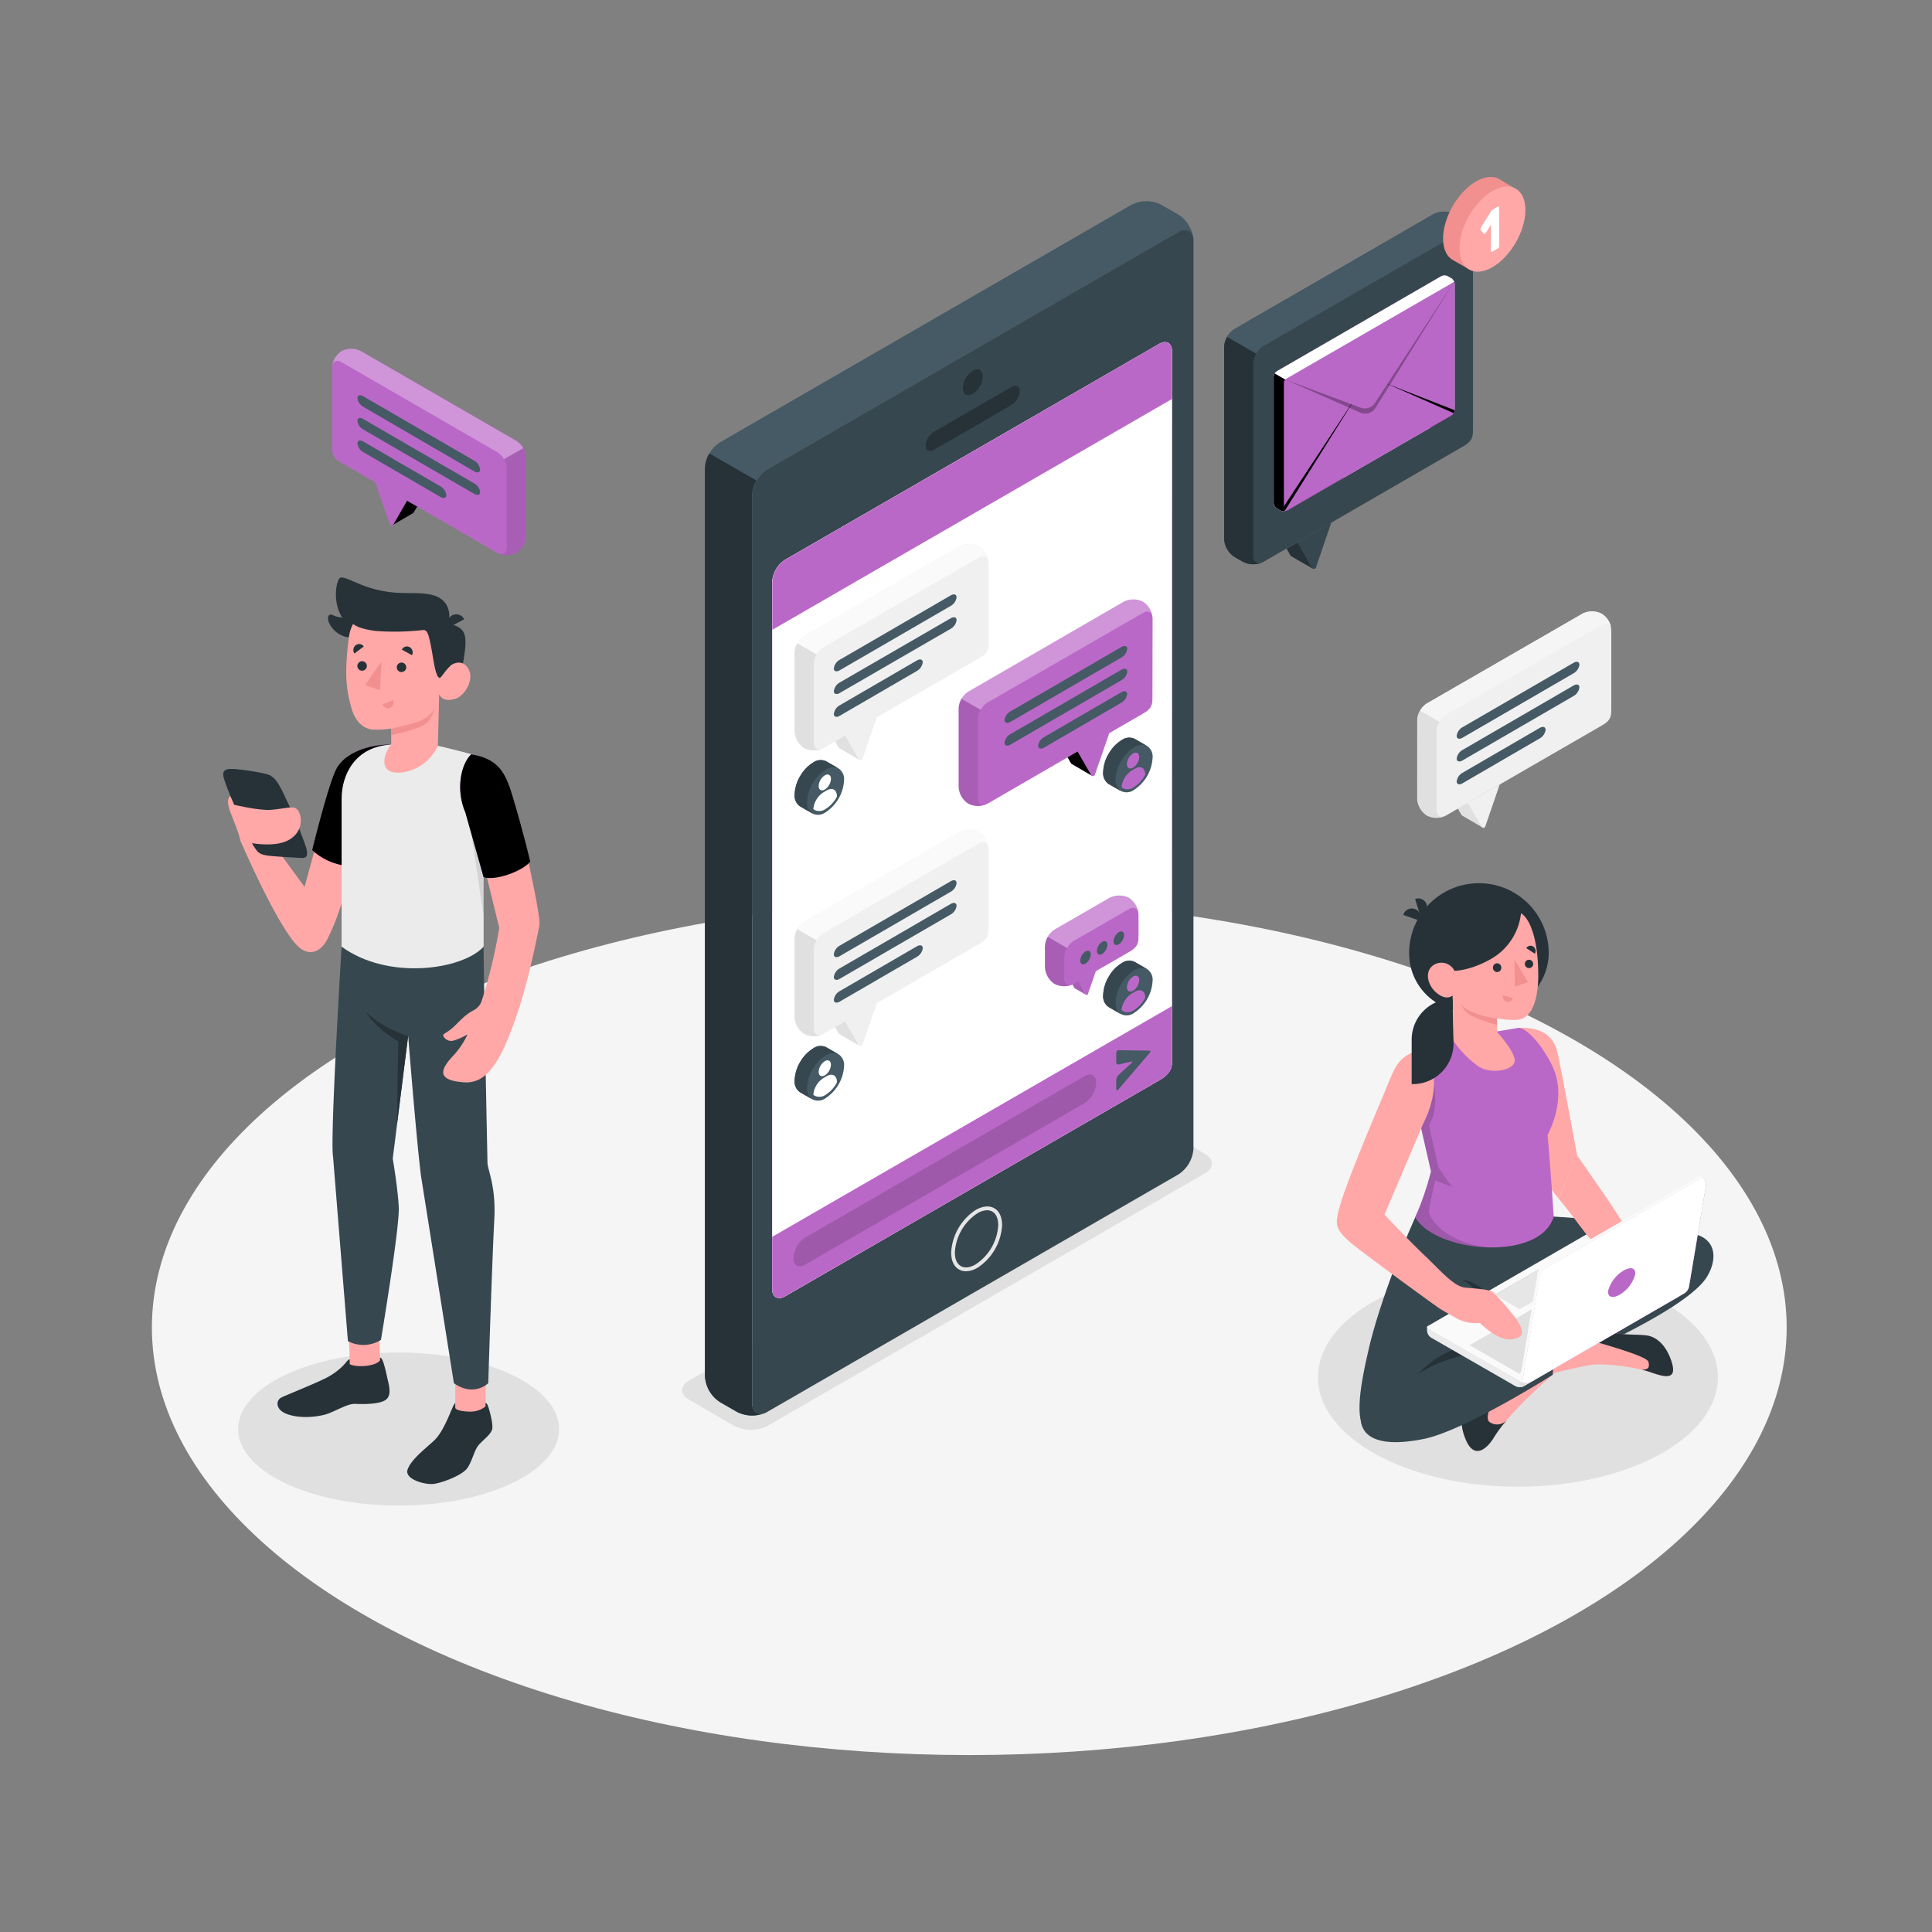 <svg xmlns="http://www.w3.org/2000/svg" xmlns:xlink="http://www.w3.org/1999/xlink" viewBox="0 0 500 500"><rect x="0" y="0" width="500" height="500" fill="#808080" stroke="none"/><style>.a{fill:#ba68c8}.b{fill:#263238}.c{fill:#ffa8a7}.d{fill:#455a64}.e{fill:#37474f}.f{fill:#e0e0e0}.g{fill:#fff}.h{opacity:.1}.i{fill:#f28f8f}.j{opacity:.3}.k{fill:#fafafa}.l{fill:#f0f0f0}.m{fill:#ebebeb}</style><ellipse cx="250.85" cy="343.56" rx="211.54" ry="110.65" fill="#f5f5f5"/><g class="f"><path d="M178.32 362.23 190 369a9.57 9.57 0 0 0 8.66 0l113.2-65.36c2.39-1.38 2.39-3.62 0-5l-11.65-6.73a9.57 9.57 0 0 0-8.66 0l-113.2 65.36c-2.42 1.34-2.42 3.58-.03 4.96Z"/><ellipse cx="392.84" cy="356.43" rx="51.75" ry="28.33"/><path d="M73.79 383.84c16.22 7.73 42.52 7.73 58.74 0s16.22-20.26 0-28-42.52-7.73-58.74 0-16.22 20.27 0 28Z"/></g><path d="M308.83 61.63c-.28-2-1.89-2.74-3.83-1.61l-106.48 61.47a8.58 8.58 0 0 0-3.87 6.71v235c0 2.27 1.48 3.31 3.38 2.47a8.58 8.58 0 0 1-7.25-.24l-4.44-2.55a8.56 8.56 0 0 1-3.88-6.71V121.18a8.53 8.53 0 0 1 3.88-6.71L292.81 53a8.52 8.52 0 0 1 7.74 0l4.45 2.54a8.68 8.68 0 0 1 3.83 6.09Z" class="d"/><path d="m305 60-106.48 61.49a8.58 8.58 0 0 0-3.87 6.71v235c0 2.46 1.74 3.47 3.87 2.23L305 303.92a8.59 8.59 0 0 0 3.87-6.71v-235c0-2.42-1.74-3.43-3.87-2.21Zm-1.71 215.07c0 2.11-1.48 3.45-3.32 4.51l-96.81 55.89c-1.83 1.06-3.32.21-3.32-1.91V150.64a7.38 7.38 0 0 1 3.32-5.76L300 89c1.84-1.06 3.32-.2 3.32 1.91Z" class="e"/><path d="M198 365.63a8.58 8.58 0 0 1-7.25-.24l-4.44-2.55a8.58 8.58 0 0 1-3.88-6.71V121.18a8 8 0 0 1 1.14-3.83l12.19 7a8 8 0 0 0-1.14 3.82v235c.03 2.26 1.51 3.3 3.38 2.46Zm53.76-269.7c1.43-.83 2.6-.16 2.6 1.5a5.77 5.77 0 0 1-2.6 4.5c-1.43.82-2.6.15-2.6-1.5a5.76 5.76 0 0 1 2.6-4.5Z" class="b"/><path d="M250 329a3.61 3.61 0 0 1-1.84-.48c-1.32-.76-2-2.32-2-4.39a14.08 14.08 0 0 1 6.36-11c1.79-1 3.51-1.19 4.82-.43s2 2.32 2 4.39a14.05 14.05 0 0 1-6.36 11 6 6 0 0 1-2.98.91Zm5.46-15.79a5.1 5.1 0 0 0-2.48.77 13 13 0 0 0-5.86 10.15c0 1.7.54 2.95 1.54 3.53s2.35.42 3.82-.43a13 13 0 0 0 5.86-10.16c0-1.7-.54-2.95-1.54-3.52a2.62 2.62 0 0 0-1.39-.33Z" fill="#e6e6e6"/><path d="m241.74 111.72 20-11.57c1.2-.69 2.17-.2 2.17 1.09a4.64 4.64 0 0 1-2.17 3.6l-20 11.57c-1.2.69-2.17.2-2.17-1.09a4.64 4.64 0 0 1 2.17-3.6Z" class="b"/><use xlink:href="#A" class="a"/><use xlink:href="#A" opacity=".75" class="g"/><path d="m300 89-96.81 55.88a7.38 7.38 0 0 0-3.32 5.76V163l103.45-59.74V90.91c-.03-2.11-1.51-2.97-3.32-1.91ZM199.84 320.09v13.49c0 2.12 1.49 3 3.32 1.91L300 279.6c1.84-1.06 3.32-2.4 3.32-4.51v-14.72Z" class="a"/><path d="m208.35 320.3 72.34-41.8c1.67-1 3-.18 3 1.75a6.72 6.72 0 0 1-3 5.25l-72.34 41.8c-1.67 1-3 .18-3-1.75a6.72 6.72 0 0 1 3-5.25Z" opacity=".15"/><path d="M288.88 272.64v2.13c0 .48.25.81.55.74l3.41-.79c.3-.07.3.1 0 .38l-3.41 3.14a2.12 2.12 0 0 0-.55 1.37v2.13c0 .48.24.59.53.25l8.09-9.46c.28-.34.28-.62 0-.62l-8.09-.13c-.29 0-.53.38-.53.86Z" class="d"/><path d="m222.4 196.65-5.14-3a.49.49 0 0 1-.24-.21l-.94-1.65 3-1.76-.09.26Z" class="f"/><g class="l"><use xlink:href="#I"/><path d="M255.85 145.69a5.5 5.5 0 0 0-2.49-4.31 5.45 5.45 0 0 0-5 0l-40.22 23.22a5.52 5.52 0 0 0-2.49 4.31v20.38a5.5 5.5 0 0 0 2.49 4.31 5.45 5.45 0 0 0 5 0l40.48-23.38c2.24-1.27 2.26-2.55 2.26-4.14Z"/></g><path d="M205.65 189.29a5.5 5.5 0 0 0 2.49 4.31 5.52 5.52 0 0 0 4.54.21c-1.17.45-2.06-.22-2.06-1.64v-20.39a5 5 0 0 1 .73-2.45l-5-2.87a5.09 5.09 0 0 0-.73 2.45Z" class="f"/><path d="M255.76 145c-.29-1-1.25-1.39-2.4-.73l-40.25 23.22a4.92 4.92 0 0 0-1.75 1.86l-5-2.87a5 5 0 0 1 1.75-1.85l40.25-23.22a5.51 5.51 0 0 1 5 0 5.43 5.43 0 0 1 2.4 3.59Z" class="k"/><path d="M217.3 176.64 246.06 160c.83-.48 1.5-.26 1.5.49a3 3 0 0 1-1.5 2.23l-28.76 16.64c-.83.48-1.5.26-1.5-.49a3 3 0 0 1 1.5-2.23Zm0 5.9 20-11.62c.84-.48 1.51-.26 1.51.49a3 3 0 0 1-1.51 2.23l-20 11.62c-.83.48-1.5.26-1.5-.49a3 3 0 0 1 1.5-2.23Zm0-11.78 28.76-16.68c.83-.48 1.5-.26 1.5.49a3 3 0 0 1-1.5 2.23l-28.76 16.68c-.83.48-1.5.26-1.5-.49a3 3 0 0 1 1.5-2.23Zm-.36 28.06-3.15-1.8a3.35 3.35 0 0 0-3.36.34 9.64 9.64 0 0 0-3.19 3.25 10 10 0 0 0-1.59 5 3.37 3.37 0 0 0 1.4 3.09l3.15 1.81a3.3 3.3 0 0 0 3.46-.29 10.56 10.56 0 0 0 4.78-8.27 3.31 3.31 0 0 0-1.5-3.13Z" class="d"/><path d="M213.79 197a3.35 3.35 0 0 0-3.36.34 9.73 9.73 0 0 0-3.19 3.25 10 10 0 0 0-1.59 5 3.35 3.35 0 0 0 1.4 3.09l3.12 1.79a3.45 3.45 0 0 1-1.29-3 10.6 10.6 0 0 1 4.78-8.28 3.48 3.48 0 0 1 3.24-.41Z" class="e"/><path d="M213.46 200.66c.88-.51 1.59-.1 1.59.91a3.52 3.52 0 0 1-1.59 2.76c-.88.5-1.59.09-1.59-.92a3.48 3.48 0 0 1 1.59-2.75Zm.21 8.7a8.32 8.32 0 0 0 2.92-3.17v-.13c0-1.67-1.17-2.34-2.61-1.51l-.9.52a5.79 5.79 0 0 0-2.59 4.29 1.55 1.55 0 0 0 .23.21 2.77 2.77 0 0 0 2.95-.21Z" class="g"/><path d="m222.4 270.63-5.14-3a.54.54 0 0 1-.24-.21l-.94-1.65 3-1.77-.09.27Z" class="f"/><g class="l"><use xlink:href="#I" y="73.98"/><path d="M255.85 219.67a5.5 5.5 0 0 0-2.49-4.31 5.51 5.51 0 0 0-5 0l-40.25 23.22a5.5 5.5 0 0 0-2.49 4.31v20.38a5.52 5.52 0 0 0 2.49 4.31 5.45 5.45 0 0 0 5 0l40.48-23.38c2.24-1.28 2.26-2.56 2.26-4.14Z"/></g><path d="M205.65 263.27a5.52 5.52 0 0 0 2.49 4.31 5.52 5.52 0 0 0 4.54.21c-1.17.44-2.06-.22-2.06-1.64v-20.4a5.09 5.09 0 0 1 .73-2.45l-5-2.86a5.06 5.06 0 0 0-.73 2.45Z" class="f"/><path d="M255.76 219c-.29-1.06-1.25-1.39-2.4-.73l-40.25 23.22a4.85 4.85 0 0 0-1.75 1.86l-5-2.87a5 5 0 0 1 1.75-1.85l40.25-23.23a5.57 5.57 0 0 1 5 0 5.45 5.45 0 0 1 2.4 3.6Z" class="k"/><path d="m217.3 250.62 28.76-16.69c.83-.48 1.5-.26 1.5.5a3 3 0 0 1-1.5 2.22l-28.76 16.68c-.83.49-1.5.27-1.5-.49a3 3 0 0 1 1.5-2.22Zm0 5.89 20-11.61c.84-.48 1.51-.26 1.51.49a3 3 0 0 1-1.51 2.23l-20 11.61c-.83.48-1.5.26-1.5-.49a3 3 0 0 1 1.5-2.23Zm0-11.77 28.76-16.68c.83-.49 1.5-.27 1.5.49a3 3 0 0 1-1.5 2.23l-28.76 16.68c-.83.48-1.5.26-1.5-.49a3 3 0 0 1 1.5-2.23Zm-.36 28.06-3.15-1.8a3.35 3.35 0 0 0-3.36.34 9.64 9.64 0 0 0-3.19 3.25 10 10 0 0 0-1.59 5 3.37 3.37 0 0 0 1.4 3.09l3.15 1.8a3.28 3.28 0 0 0 3.46-.28 10.56 10.56 0 0 0 4.78-8.28 3.3 3.3 0 0 0-1.5-3.12Z" class="d"/><path d="M213.79 271a3.35 3.35 0 0 0-3.36.34 9.73 9.73 0 0 0-3.19 3.25 10 10 0 0 0-1.59 5 3.35 3.35 0 0 0 1.4 3.09l3.12 1.78a3.42 3.42 0 0 1-1.29-3 9.87 9.87 0 0 1 1.59-5 9.68 9.68 0 0 1 3.19-3.26 3.48 3.48 0 0 1 3.24-.41Z" class="e"/><path d="M213.46 274.63c.88-.5 1.59-.09 1.59.92a3.5 3.5 0 0 1-1.59 2.75c-.88.51-1.59.1-1.59-.91a3.52 3.52 0 0 1 1.59-2.76Zm.21 8.71a8.35 8.35 0 0 0 2.92-3.18V280c0-1.67-1.17-2.34-2.61-1.51l-.9.52a5.77 5.77 0 0 0-2.59 4.28 1.2 1.2 0 0 0 .23.22 2.77 2.77 0 0 0 2.95-.17Z" class="g"/><use xlink:href="#J" class="a"/><use xlink:href="#J" class="h"/><g class="a"><path d="m278.81 194.39 3.56 6.16a.53.53 0 0 0 1-.09l3.76-10.85Z"/><path d="M298.29 160.05a5.51 5.51 0 0 0-2.48-4.31 5.51 5.51 0 0 0-5 0L250.59 179a5.47 5.47 0 0 0-2.49 4.3v20.39a5.47 5.47 0 0 0 2.49 4.3 5.51 5.51 0 0 0 5 0L296 184.57c2.23-1.27 2.25-2.55 2.25-4.14Z"/></g><path d="m261.48 190 28.75-16.68c.83-.48 1.51-.26 1.51.49a3 3 0 0 1-1.51 2.23l-28.75 16.68c-.83.48-1.51.26-1.51-.49a3 3 0 0 1 1.51-2.23Zm8.71.77 20-11.62c.83-.48 1.51-.26 1.51.49a3 3 0 0 1-1.51 2.23l-20 11.62c-.83.48-1.51.26-1.51-.49a3 3 0 0 1 1.51-2.23Zm-8.71-6.65 28.75-16.68c.83-.48 1.51-.26 1.51.49a3 3 0 0 1-1.51 2.23l-28.75 16.68c-.83.48-1.51.26-1.51-.49a3 3 0 0 1 1.51-2.23Z" class="d"/><path d="M248.1 203.66a5.47 5.47 0 0 0 2.49 4.3 5.62 5.62 0 0 0 4.55.21c-1.17.44-2.06-.23-2.06-1.65v-20.38a5.06 5.06 0 0 1 .73-2.45l-5-2.87a5.09 5.09 0 0 0-.73 2.45Z" class="h"/><path d="M298.21 159.34c-.29-1.05-1.25-1.39-2.4-.73l-40.26 23.22a5 5 0 0 0-1.75 1.86l-5-2.86a5 5 0 0 1 1.75-1.86l40.24-23.22a5.53 5.53 0 0 1 5 0 5.47 5.47 0 0 1 2.42 3.59Z" class="g j"/><path d="m296.78 193-3.14-1.8a3.35 3.35 0 0 0-3.36.34 9.55 9.55 0 0 0-3.19 3.25 9.94 9.94 0 0 0-1.59 5 3.36 3.36 0 0 0 1.39 3.09l3.16 1.81a3.3 3.3 0 0 0 3.46-.29 10.56 10.56 0 0 0 4.78-8.28 3.29 3.29 0 0 0-1.51-3.12Z" class="d"/><path d="M293.64 191.21a3.35 3.35 0 0 0-3.36.34 9.55 9.55 0 0 0-3.19 3.25 9.94 9.94 0 0 0-1.59 5 3.36 3.36 0 0 0 1.39 3.09l3.12 1.79a3.47 3.47 0 0 1-1.28-3 9.9 9.9 0 0 1 1.59-5 9.58 9.58 0 0 1 3.19-3.26 3.48 3.48 0 0 1 3.24-.41Z" class="e"/><path d="M293.24 195c.87-.51 1.59-.09 1.59.92a3.52 3.52 0 0 1-1.59 2.75c-.88.51-1.59.1-1.59-.92a3.51 3.51 0 0 1 1.59-2.75Zm.2 8.72a8.3 8.3 0 0 0 2.93-3.18v-.12c0-1.67-1.17-2.34-2.61-1.51l-.9.52a5.81 5.81 0 0 0-2.6 4.28 2.5 2.5 0 0 0 .24.22 2.75 2.75 0 0 0 2.94-.21Zm-12.36 53.74-2.89-1.67a.22.22 0 0 1-.13-.12l-.54-.93 1.72-1-.05.16Z" class="a"/><path d="m281.08 257.46-2.89-1.67a.22.22 0 0 1-.13-.12l-.54-.93 1.72-1-.05.16Z" class="h"/><g class="a"><path d="m279 253.9 2 3.46a.3.3 0 0 0 .54-.05l2.11-6.1Z"/><path d="M294.65 236.67a5.5 5.5 0 0 0-2.49-4.3 5.51 5.51 0 0 0-5 0l-14.25 8.22a5.49 5.49 0 0 0-2.48 4.3v5.44a5.49 5.49 0 0 0 2.48 4.31 5.45 5.45 0 0 0 5 0l14.48-8.38c2.24-1.27 2.26-2.55 2.26-4.13Z"/></g><path d="M270.46 250.33a5.49 5.49 0 0 0 2.48 4.31 5.54 5.54 0 0 0 4.55.21c-1.17.45-2.06-.22-2.06-1.64v-5.44a5.09 5.09 0 0 1 .73-2.45l-5-2.87a5.09 5.09 0 0 0-.73 2.45Z" class="h"/><path d="M294.56 236c-.29-1.06-1.25-1.39-2.4-.73l-14.25 8.22a4.89 4.89 0 0 0-1.75 1.85l-5-2.86a5.16 5.16 0 0 1 1.75-1.86l14.25-8.22a5.57 5.57 0 0 1 5 0 5.45 5.45 0 0 1 2.4 3.6Z" class="g j"/><path d="M280.93 246.23a3 3 0 0 0-1.36 2.36c0 .86.6 1.22 1.36.78a3 3 0 0 0 1.36-2.35c0-.87-.61-1.22-1.36-.79Zm4.3-2.49a3 3 0 0 0-1.36 2.36c0 .86.61 1.22 1.36.78a3 3 0 0 0 1.36-2.35c0-.87-.59-1.22-1.36-.79Zm4.31-2.49a3 3 0 0 0-1.36 2.35c0 .87.61 1.22 1.36.79a3 3 0 0 0 1.36-2.39c0-.83-.61-1.18-1.36-.75Zm7.24 9.48-3.14-1.8a3.35 3.35 0 0 0-3.36.34 9.55 9.55 0 0 0-3.19 3.25 9.94 9.94 0 0 0-1.59 5 3.36 3.36 0 0 0 1.39 3.09l3.16 1.81a3.3 3.3 0 0 0 3.46-.29 10.56 10.56 0 0 0 4.78-8.27 3.3 3.3 0 0 0-1.51-3.13Z" class="d"/><path d="M293.64 248.93a3.35 3.35 0 0 0-3.36.34 9.55 9.55 0 0 0-3.19 3.25 9.94 9.94 0 0 0-1.59 5 3.36 3.36 0 0 0 1.39 3.09l3.12 1.79a3.47 3.47 0 0 1-1.28-3 9.9 9.9 0 0 1 1.59-5 9.67 9.67 0 0 1 3.19-3.26 3.48 3.48 0 0 1 3.24-.41Z" class="e"/><path d="M293.24 252.73c.87-.5 1.59-.09 1.59.92a3.52 3.52 0 0 1-1.59 2.75c-.88.51-1.59.1-1.59-.92a3.51 3.51 0 0 1 1.59-2.75Zm.2 8.71a8.3 8.3 0 0 0 2.93-3.18v-.12c0-1.67-1.17-2.34-2.61-1.51l-.9.52a5.81 5.81 0 0 0-2.6 4.28 2.5 2.5 0 0 0 .24.22 2.75 2.75 0 0 0 2.94-.21Z" class="a"/><path d="m383.59 214.1-5.14-3a.56.56 0 0 1-.24-.22l-.94-1.65 3.05-1.76-.1.27Z" class="f"/><g class="l"><path d="m379.85 207.76 3.56 6.16a.53.53 0 0 0 1-.09l3.72-10.83Z"/><path d="M417 163.14a5.52 5.52 0 0 0-2.49-4.31 5.45 5.45 0 0 0-5 0l-40.25 23.21a5.52 5.52 0 0 0-2.49 4.31v20.38a5.5 5.5 0 0 0 2.49 4.31 5.51 5.51 0 0 0 5 0l40.48-23.39c2.23-1.27 2.26-2.55 2.26-4.14Z"/></g><path d="M366.84 206.74a5.5 5.5 0 0 0 2.49 4.31 5.56 5.56 0 0 0 4.54.2c-1.17.45-2.06-.22-2.06-1.64v-20.38a5.06 5.06 0 0 1 .73-2.45l-5-2.87a5.09 5.09 0 0 0-.73 2.45Z" class="f"/><path d="M417 162.43c-.29-1.05-1.25-1.39-2.4-.73l-40.3 23.22a4.92 4.92 0 0 0-1.75 1.86l-5-2.86a5 5 0 0 1 1.75-1.86l40.24-23.22a5.53 5.53 0 0 1 5 0 5.47 5.47 0 0 1 2.46 3.59Z" fill="#f5f5f5"/><path d="m378.49 194.09 28.75-16.68c.84-.48 1.51-.26 1.51.49a3 3 0 0 1-1.51 2.23l-28.75 16.68c-.83.48-1.5.26-1.5-.49a3 3 0 0 1 1.5-2.23Zm0 5.91 20-11.62c.83-.48 1.51-.26 1.51.49a3 3 0 0 1-1.51 2.23l-20 11.62c-.83.48-1.5.26-1.5-.49a3 3 0 0 1 1.5-2.23Zm0-11.79 28.75-16.68c.84-.48 1.51-.26 1.51.49a3 3 0 0 1-1.51 2.23l-28.75 16.68c-.83.48-1.5.26-1.5-.49a3 3 0 0 1 1.5-2.23Z" class="d"/><use xlink:href="#K" class="a"/><use xlink:href="#K" class="h"/><g class="a"><path d="m105.41 129.5-3.56 6.16a.53.53 0 0 1-1-.09l-3.76-10.85Z"/><path d="M85.93 95.16a5.47 5.47 0 0 1 2.49-4.3 5.51 5.51 0 0 1 5 0l40.26 23.22a5.49 5.49 0 0 1 2.48 4.3v20.39a5.49 5.49 0 0 1-2.48 4.3 5.51 5.51 0 0 1-5 0l-40.5-23.39c-2.23-1.27-2.25-2.55-2.25-4.13Z"/></g><path d="M122.74 125.11 94 108.43c-.83-.48-1.5-.26-1.5.49a3 3 0 0 0 1.5 2.23l28.75 16.68c.84.48 1.51.26 1.51-.49a3 3 0 0 0-1.52-2.23Zm-8.74.77-20-11.62c-.83-.48-1.5-.26-1.5.49A3 3 0 0 0 94 117l20 11.62c.83.48 1.51.26 1.51-.49a3 3 0 0 0-1.51-2.25Zm8.74-6.65L94 102.55c-.83-.48-1.5-.26-1.5.49a3 3 0 0 0 1.5 2.23L122.74 122c.84.48 1.51.26 1.51-.49a3 3 0 0 0-1.51-2.28Z" class="d"/><path d="M136.12 138.77a5.49 5.49 0 0 1-2.48 4.3 5.54 5.54 0 0 1-4.55.21c1.17.44 2.06-.23 2.06-1.64v-20.39a5.09 5.09 0 0 0-.73-2.45l5-2.86a5 5 0 0 1 .73 2.44Z" class="h"/><path d="M86 94.46c.29-1.06 1.25-1.39 2.4-.73L128.67 117a4.89 4.89 0 0 1 1.75 1.85l5-2.86a5.16 5.16 0 0 0-1.75-1.86L93.39 90.86a5.53 5.53 0 0 0-5 0 5.47 5.47 0 0 0-2.39 3.6Z" class="g j"/><path d="m339.76 147.19-5.54-3.2a.53.53 0 0 1-.26-.23l-1-1.78 3.29-1.9-.1.29Z" class="b"/><g class="e"><path d="m335.73 140.35 3.83 6.64a.58.58 0 0 0 1-.1l4-11.7Z"/><path d="M381.21 61.32a5.91 5.91 0 0 0-2.68-4.64l-2.18-1.26a5.89 5.89 0 0 0-5.36 0l-51.51 29.75a5.91 5.91 0 0 0-2.68 4.64v49.68a5.91 5.91 0 0 0 2.68 4.64l2.18 1.26a5.89 5.89 0 0 0 5.36 0l51.76-29.93c2.41-1.37 2.43-2.75 2.43-4.46Z"/></g><path d="M316.8 139.49a5.91 5.91 0 0 0 2.68 4.64l2.18 1.26a6 6 0 0 0 4.9.23c-1.26.47-2.22-.25-2.22-1.77V94.16a5.44 5.44 0 0 1 .79-2.64l-7.54-4.35a5.41 5.41 0 0 0-.79 2.64Z" class="b"/><path d="M381.12 60.56c-.31-1.14-1.35-1.5-2.59-.79L327 89.52a5.37 5.37 0 0 0-1.89 2l-7.54-4.35a5.45 5.45 0 0 1 1.89-2L371 55.42a6 6 0 0 1 5.36 0l2.19 1.26a5.92 5.92 0 0 1 2.57 3.88Z" class="d"/><use xlink:href="#B" class="a"/><use xlink:href="#B" opacity=".4" class="g"/><use xlink:href="#C" class="a"/><use xlink:href="#C" class="j"/><g class="a"><path d="M376.48 73.46v32.63a1.86 1.86 0 0 1-.75 1.38h-.05l-42.59 24.63a.6.6 0 0 1-.57.06.57.57 0 0 1-.25-.55V99a.71.71 0 0 1 .93-.73l17.9 4.25 2.34.56a1.56 1.56 0 0 0 1.5-.56l2.71-3.78 18.28-25.45c.3-.44.55-.36.55.17Z"/><use xlink:href="#D"/></g><use xlink:href="#D" opacity=".2"/><use xlink:href="#E" class="a"/><use xlink:href="#E" opacity=".2"/><path d="M376.22 106.93a1.71 1.71 0 0 1-.49.54l-42.64 24.63a.6.6 0 0 1-.57.06l20.38-32.53a3.21 3.21 0 0 1 4-1.23Z" class="a"/><path d="m332.6 98.21 19.4 8.55a3.16 3.16 0 0 0 4-1.22L376.26 73Z" class="j"/><path d="m332.6 98.21 19.5 7.29a3.17 3.17 0 0 0 3.76-1.24L376.26 73Z" class="a"/><path d="M392.46 49 388 46.35c-1.54-.87-3.66-.74-6 .61-4.71 2.72-8.53 9.34-8.53 14.79 0 2.71.95 4.62 2.49 5.52l4.19 2.4.75-1.26a8.75 8.75 0 0 0 2.45-1c4.72-2.73 8.54-9.35 8.54-14.79a9.09 9.09 0 0 0-.27-2.18Z" class="i"/><path d="M386.24 49.44c-4.71 2.72-8.53 9.34-8.53 14.78s3.82 7.66 8.53 4.93 8.54-9.34 8.54-14.78-3.78-7.65-8.54-4.93Z" class="c"/><path d="M383.19 59.53a.38.38 0 0 1-.06-.28.93.93 0 0 1 .13-.35l2.48-4 .23-.34a1 1 0 0 1 .31-.3l1.4-.82a.21.21 0 0 1 .23 0 .3.3 0 0 1 .09.24v10a.75.75 0 0 1-.09.34.63.63 0 0 1-.23.25l-1.51.88a.18.18 0 0 1-.22 0 .3.3 0 0 1-.09-.24v-6.76l-1.38 2.19a.46.46 0 0 1-.23.21.17.17 0 0 1-.21 0Z" class="g"/><path d="M403.36 310.19c-2.43-2.82-4.39-6.82-5.26-7.65-2.53-2.41-5.1-36.54-5.1-36.54 5.91-.2 9.08 2 10.1 6.54s5.07 26.5 5.07 26.5" class="c"/><path d="M367.35 312.73c-2.94 5.94-10.2 23.82-13.08 36.19-2.7 11.58-3.75 19.6 0 22.4s14.48 1.1 21.28-13.37c2.13-4.53 10.14-18.51 10.14-18.51s5.92-2.13 8-3.73c0 0 19.76.57 29.36-1.39s19.81-13.7 15.88-14.85c-7.07-2.08-20.85-3.59-36.8-4.62Z" class="e"/><path d="M413.59 331.84c-4.32 1-10.72-.34-14.34-1.39a9.45 9.45 0 0 0-.12-3.83 12.5 12.5 0 0 1-1.6 4.8c-.59.34-1.1.62-1.46.8-2.4 1.23-9 4.6-10.22 3.54a12.9 12.9 0 0 0-7.4-4.69c2.07 1.39 8.06 5.68 5.93 10.66l1.31-2.29s5.92-2.13 8-3.73c0 0 11 .32 20.64-.34l11.38-7.88s-5.49-.32-12.12 4.35Z" class="b"/><path d="M402.52 345.67c-2.07 1.87-5.23 3.37-7.45 2.91s-5.4-.68-6.64 3.75c-1.41 5-6 8.09-8.52 10.85s-1.73 6.9-.41 9.76c2.22 4.82 5.46 1.91 7.26-1.15s7.08-8.67 9.63-11a91.85 91.85 0 0 1 9-7.85Z" class="c"/><path d="M432.28 319.1c12.37-1.26 12.62 6.29 9.44 11.4-3.43 5.5-16.52 12.29-22.93 15.55s-15.36 8.38-15.36 8.38A13 13 0 0 1 400 347c7-4.92 13.89-17.56 25.64-19.51Z" class="e"/><path d="M395.89 348.66a5.43 5.43 0 0 1-.82-.08c-2.22-.47-5.4-.68-6.64 3.75-1.41 5-6 8.09-8.52 10.85s-1.73 6.9-.41 9.76c2.22 4.82 5.46 1.91 7.26-1.15a35 35 0 0 1 3.29-4.36 3.4 3.4 0 0 1-4.62.55c-.91-.79-.24-3.57 1.45-5.44s7.84-14.03 9.01-13.88Z" class="b"/><path d="M397.43 347.2c2.26-.57 5.58-1.38 6.95-3.18s4.21-3.55 8.06-1c4.36 2.87 9.82 2.19 13.54 2.6s5.83 4.08 6.71 7.1c1.49 5.1-2.79 3.36-6.15 2.23s-11.17-2.19-14.48-1.75-11.61 2.54-11.61 2.54Z" class="c"/><path d="m424.94 354.46 1.6.46c3.36 1.13 7.64 2.87 6.15-2.23-.88-3-3-6.68-6.71-7.1s-9.18.27-13.54-2.6c-3.85-2.52-6.69-.78-8.06 1a4.64 4.64 0 0 1-.53.56l9.31 2.78c4.88 1.41 13.14 3.85 13.45 5.11.23.94.39 2.08-1.67 2.02z" class="b"/><path d="M352.24 368c.72 4.4 5.65 6.52 16.22 4.4s33.34-16.57 33.34-16.57 1.4-7.45-4.38-9.08l-13.84 2.82a112.3 112.3 0 0 0-11.46 3.17c-5.8 7.78-11.84 4.64-14 7.38-3.63 4.59-5.88 7.88-5.88 7.88z" class="e"/><path d="M379.43 350.58a39 39 0 0 0-12.37 4.94s5.41-6.34 13.77-7.48Z" class="b"/><path d="M400.51 293.76c.48 4.5 1.59 21.09 1.59 21.09-3.49 11.77-30.59 9.4-35.83.17a77.39 77.39 0 0 0 4.07-11.85l-2.88-12.59s6.89-6.28 0-19.1l9.11-2.73L393 266c2.77.15 7.47 6.5 9.28 11.14 1.15 2.97 2.08 9-1.77 16.62Z" class="a"/><path d="M386.3 322.83c-11.37-.48-16.61-7.47-16.49-9.31a74 74 0 0 1 1.68-8l4.26 1.67-3.51-5.12-2.43-10.91c2.57-3.77 1.3-10.59 1.3-10.59l-.71-.42c.83 7-2.94 10.43-2.94 10.43l2.88 12.59a77.39 77.39 0 0 1-4.07 11.83c2.78 4.92 11.73 7.89 20.03 7.83Z" opacity=".15"/><g class="b"><path d="m386.17 261.63-6 .16a15.07 15.07 0 0 1-15.48-14.66 18.06 18.06 0 1 1 36.11-.99 15.08 15.08 0 0 1-14.63 15.49z"/><path d="m367.66 238.35-4.49-1.57a2.3 2.3 0 0 1 3-1.53 2.5 2.5 0 0 1 1.49 3.1Z"/><path d="m367.61 237.19-1.38-4.54a2.29 2.29 0 0 1 3 1.49 2.48 2.48 0 0 1-1.62 3.05Z"/></g><path d="M393.63 236.36c1.94 1.08 4.43 5.81 4.47 15.88 0 8.53-2.67 10.71-4 11.35s-4.06.35-6.67 0l.05 3.53s4.69 5.13 4.52 7.48-6 3.57-9.42 1.37a27.45 27.45 0 0 1-6.39-6.53l-.26-11.82s-1.49 1.53-4.15-.67c-2.19-1.82-3-5-1.37-6.7a3.73 3.73 0 0 1 6 1s4.15 0 9.59-3.15a15.52 15.52 0 0 0 7.63-11.74Z" class="c"/><path d="M388.52 250.35a1.07 1.07 0 1 1-2.13.16 1.07 1.07 0 1 1 2.13-.16Z" class="b"/><path d="m389 257.57 2.51.73a1.28 1.28 0 0 1-1.6.93 1.36 1.36 0 0 1-.91-1.66Z" class="i"/><path d="m397.22 246.82-2.22-1.44a1.28 1.28 0 0 1 1.8-.42 1.38 1.38 0 0 1 .42 1.86Zm-.43 2.53a1.08 1.08 0 0 1-1 1.19 1.09 1.09 0 0 1-1.16-1 1.07 1.07 0 1 1 2.14-.16Z" class="b"/><path d="m391.94 248.34.12 6.98 3.37-1.14-3.49-5.84zm-4.55 15.24c-2.75-.29-8.44-1.76-9.38-4a5.85 5.85 0 0 0 2.06 2.79c1.72 1.4 7.37 2.87 7.37 2.87Z" class="i"/><path d="M369.32 343.42v.81a2.28 2.28 0 0 0 1.13 2l21.68 12.47a2.25 2.25 0 0 0 2.28 0l39.77-23a2.26 2.26 0 0 0 1.14-2v-.55l-42.05 24.27Z" class="m"/><path d="m435.32 333.19-23.58-13.62a1.37 1.37 0 0 0-1.36 0l-40.91 23.63a.3.3 0 0 0 0 .52l23.8 13.75Z" class="k"/><path d="M408.15 299c3.17 4.61 10.36 14.63 13.59 20.37 1.86 3.31-.48 6.52-5.56 5.16-3.35-.89-8.16-8.92-12.82-14.36" class="c"/><path d="m393.06 355.46-12.72-7.33 37.19-21.48 12.79 7.3-37.26 21.51zm-6.26-20.41.24.14 6.23 3.6 11.09-6.4.23-.13-6.47-3.74-11.32 6.53z" class="f"/><path d="m387.04 335.19 6.23 3.6 11.09-6.4-6.24-3.6-11.08 6.4z" fill="#e6e6e6"/><use xlink:href="#L" class="m"/><use xlink:href="#L" opacity=".5" class="f"/><use xlink:href="#F" class="a"/><use xlink:href="#F" opacity=".7" class="g"/><path d="m393.27 357.47.27.15a3.14 3.14 0 0 0 .37.18l4.69-28a2 2 0 0 1 1-1.39l41.15-23.77a3.28 3.28 0 0 0-.55-.41l-41.24 23.8a2 2 0 0 0-1 1.4Z" class="k"/><path d="M416.22 333.93a8.7 8.7 0 0 1 4-5.13c1.91-1.11 3.23-.6 2.94 1.13a8.79 8.79 0 0 1-4 5.14c-1.92 1.1-3.23.59-2.94-1.14Z" class="a"/><path d="M372.7 338.74c-2.18-1.5-16.07-11.61-21.62-15.91-5.78-4.48-5.43-5.92-4.73-9.15 1.38-6.38 10.14-26.47 12.55-32.43 2.7-6.65 3.32-7.49 8.56-9.77 3.62 2.86 5.64 9.87.77 19.53l-9.92 23.34s6.61 7 10.52 10.7 7.36 7.85 10.28 8.17c2.32.25 6.43.41 7.31 1.22a68.64 68.64 0 0 1 6 6.92c.83 1.36 2.8 4.13 0 5-2.55.8-4.63-.29-6.71-1.71a27.63 27.63 0 0 1-2.77-2.29 10.12 10.12 0 0 1-6-1.19c-1.6-.88-4.24-2.43-4.24-2.43Z" class="c"/><path d="M365.34 280.57h.29a10.56 10.56 0 0 0 10.55-10.82l-.27-11.25a10.56 10.56 0 0 0-10.57 10.56Z" class="b"/><g class="c"><path d="M84.63 243.21c-1 2.15-4.22 5.27-7.95 1.25-5.45-5.89-14.43-26.8-14.43-26.8l5.9-2.73 12 16.42 6.41 7.12"/><path d="M86.22 203.06c-2.83 9.49-8.52 30.63-8.52 30.63l6.93 9.52a55.6 55.6 0 0 0 3.16-7.56C89 232.35 93 219.18 93 219.18s-.85-19 2.12-21.54a17.3 17.3 0 0 1 5.46-3.27c-4.73.38-11.78 0-14.36 8.69Z"/></g><path d="M72.92 204.43c-1.57-2.92-2-3.05-2.89-3.69s-6.65-1.49-9-1.69c-2.8-.24-3.79.28-3 2.68 1.66 5.14 6.7 16.05 7.83 17.56.74 1 .89 1.9 4 2.21 2.93.28 6.61.44 7.69.51s2.58.33 1.61-2.85a106.82 106.82 0 0 0-4.28-10.59l-1.96-4.14z" class="b"/><path d="M62.25 217.66c-1.17-5.16-4.6-9.92-2.66-11.66l1 2.28s6.42 1.54 9.52 1.3 5.63-1 6.48-.38c1.8 1.27 2.32 6.67-2.84 8.64-4.34 1.66-11.5-.18-11.5-.18Z" class="c"/><use xlink:href="#G" class="a"/><use xlink:href="#G" class="h"/><path d="M117.82 356.68h7.86v11.44h-7.86zm-27.624-13.89 7.855-.27.393 11.433-7.855.27z" class="c"/><path d="M125.16 245c0 7.51 1 56 1 56 .18 2.15 2.2 6.13 1.77 14.42-.6 11.27-1.57 42.55-1.57 42.55s-3.69 3.66-8.89 0l-8.52-53.67c-1.23-9.74-3.31-36.2-3.31-36.2l-4 31.76s1.28 7.33 1.56 12.49-4.61 34.41-4.61 34.41a8.57 8.57 0 0 1-8.55.32l-3.84-47.66c-.84-4.66 2.21-54.42 2.21-54.42z" class="e"/><path d="M113.33 193c.92.22 8.49 2 11.83 3.13V245c-5.51 6-24.72 8.79-36.75 0v-38.3c0-6.12 3.4-13.47 12.79-14Z" class="m"/><path d="M116 161.72a4.19 4.19 0 0 1 3.46 1.22c1.49 1.52 1.18 4.34 0 10.81l-4.6.53Zm-26.83-1.87a7.28 7.28 0 0 1-2.88-.58c-1.41-.81-1.78.79-1 2.18a6.55 6.55 0 0 0 5.33 3.55c0-.2 1.32-3.6 1.32-3.6Z" class="b"/><path d="M113.82 174.28c.68.41 1.66-.9 2.5-1.78s3.59-2.09 5 .8-1.21 6.83-3.38 7.51c-3.72 1.17-4.28-1.22-4.28-1.22l-.33 13.41a12 12 0 0 1-9 6.87c-6.61.9-5.25-4.56-3.08-7.23v-4.09a23.77 23.77 0 0 1-5 .26c-2.75-.42-4.47-2.59-5.3-5.56-1.34-4.76-1.85-8.61-.71-18 1.24-10.28 13.19-10.38 19.65-6.32s3.93 15.35 3.93 15.35Z" class="c"/><g class="b"><path d="M113.82 175.43c.34 0 1.65-2.16 2.5-2.93 1.18-1.08-.34-10.78-.34-10.78s1.19-3.68-1.14-6.12-6.84-2-10.13-2.14a29.84 29.84 0 0 1-11.79-2.37c-4.68-2-5-2.27-5.61-.22s-.8 6.77 2 9.92l2.33.86s1.25 1.11 5.62 1.64a64.68 64.68 0 0 0 12.1-.22c1.27-.18 1.54 1.05 2.22 4.4.59 2.95 1.09 7.94 2.24 7.96Z"/><path d="m116 162.48 4.13-2.22a2.28 2.28 0 0 0-3.13-1 2.45 2.45 0 0 0-1 3.22Z"/></g><path d="M101.21 188.59s6.12-1.23 8.26-2.37a7.07 7.07 0 0 0 3-2.93 9.66 9.66 0 0 1-1.68 3.46c-1.56 2-9.54 3.47-9.54 3.47Z" class="i"/><path d="M102.68 172.75a1.23 1.23 0 1 0 1.23-1.28 1.25 1.25 0 0 0-1.23 1.28Zm1.32-4.63 2.63 1.45a1.58 1.58 0 0 0-.61-2.09 1.46 1.46 0 0 0-2.02.64Z" class="b"/><path d="M101.77 181.22 99 182.27a1.46 1.46 0 0 0 1.9.93 1.57 1.57 0 0 0 .87-1.98Z" class="i"/><path d="m91.74 169.14 2.4-1.84a1.45 1.45 0 0 0-2.08-.32 1.59 1.59 0 0 0-.32 2.16Zm.74 3.26a1.23 1.23 0 1 0 1.23-1.28 1.25 1.25 0 0 0-1.23 1.28Z" class="b"/><path d="m98.73 171.24-.4 7.37-3.85-1.31 4.25-6.06z" class="i"/><path d="M117.82 364.24v-1.12c-.75.32-2.5 7-5.62 9.83-2.48 2.26-5.86 4.87-6.72 7.39s4.71 4.07 7 3.66c2.69-.48 7.35-2.37 8.52-4.13s1.72-4.34 2.67-5.63 3.14-2.72 3.66-4.21c.28-.82-.06-2.61-.45-4.13s-.76-2.91-1.24-2.78v.88a6.21 6.21 0 0 1-3.92 1.33c-1.12.01-3.91-.21-3.9-1.09ZM90.5 351.8c-.41 0-.74.59-1.64 1.56a17.1 17.1 0 0 1-4.62 3.33c-2.94 1.47-8.66 3.74-11.25 4.9-1.62.73-1.54 2.68.13 3.79s5.71 1.92 10.55.83c2.64-.59 6.08-3 8.25-2.89s6.25.1 7.85-1 1-3.47.51-5.5c-.49-2.22-1.2-5.61-1.93-5.46v.7c-.94 1.43-5.75 2-7.83 1Z" class="b"/><path d="M139.6 239.5c.49-2.36-4.8-25.79-6.87-33.2l-9.17 10.7 5.64 23.12a130.13 130.13 0 0 1-4.6 19.08 4.2 4.2 0 0 1-2 2.24c-2.45 1.31-3.49 2.75-5.38 4.48-1.48 1.35-2.68 1.63-2.53 2.11a2.28 2.28 0 0 0 2.84 1.23 16.53 16.53 0 0 0 3.47-1.56 21.35 21.35 0 0 1-3.8 5.62c-3.56 3.8-3.87 6.27 2.76 6.77 4.15.32 7.64-2 11.39-11 1.08-2.57 2.44-6.32 3.46-9.71 2.4-7.99 3.66-14.38 4.79-19.88Z" class="c"/><use xlink:href="#H" class="a"/><use xlink:href="#H" class="h"/><path d="m125.16 227.02-3.2-11.35 3.2 21.35v-10z" class="h"/><path d="M105.61 268.13a29.13 29.13 0 0 1-10.94-6.27s2.11 3.95 8.39 7.63l-.34 21.6Z" class="b"/><defs><path id="G" d="M101 192.68c-5.68.06-11.93 2.13-14.08 6.58S80.79 220 80.79 220a16 16 0 0 0 12.3 4.12Z"/><path id="A" d="M303.29 275.09c0 2.11-1.48 3.45-3.32 4.51l-96.81 55.89c-1.83 1.06-3.32.21-3.32-1.91V150.64a7.38 7.38 0 0 1 3.32-5.76L300 89c1.84-1.06 3.32-.2 3.32 1.91Z"/><path id="C" d="m333.55 98.79-3.65-2.12a1.73 1.73 0 0 0-.25.82v32.62a1.87 1.87 0 0 0 .84 1.45l.93.54a1.89 1.89 0 0 0 1.67 0l.46-.27Z"/><path id="D" d="M375.65 107.53h.05a1.71 1.71 0 0 0 .49-.54 1.75 1.75 0 0 0 .26-.83l-18.84-7.37 12.61 11.91Z"/><path id="E" d="M332.26 131.61a.57.57 0 0 0 .25.55.6.6 0 0 0 .57-.06l14.65-8.46 3.35-21.13-18.83 28.56Z"/><path id="F" d="M393.91 357.8a2.7 2.7 0 0 0 2.32-.18l39.6-22.86a2.66 2.66 0 0 0 1.31-1.89l4.34-25.87a3.25 3.25 0 0 0 0-.44 2.71 2.71 0 0 0-.79-1.92l-41.15 23.77a2 2 0 0 0-1 1.39Z"/><path id="B" d="M329.65 97.49a1.85 1.85 0 0 1 .84-1.44L373 71.48a1.89 1.89 0 0 1 1.67 0l.94.54a1.87 1.87 0 0 1 .83 1.44v32.62a1.89 1.89 0 0 1-.83 1.45l-42.52 24.57a1.89 1.89 0 0 1-1.67 0l-.93-.54a1.87 1.87 0 0 1-.84-1.45Z"/><path id="H" d="M120.44 210.28c-2.5-5.74-1.25-12.46 1.52-15.07 7 1.21 8.83 4.54 10.77 11.09 3 10.1 4.49 16.66 4.49 16.66-1.76 2.34-8.77 5.06-12.06 4.06Z"/><path id="I" d="m218.66 190.31 3.56 6.16a.53.53 0 0 0 1-.09l3.76-10.86Z"/><path id="J" d="m282.55 200.73-5.14-3a.49.49 0 0 1-.24-.21l-.95-1.65 3.06-1.76-.1.27Z"/><path id="K" d="m101.67 135.85 5.14-3a.51.51 0 0 0 .24-.22l1-1.65-3.06-1.76.1.27Z"/><path id="L" d="M393.27 357.46V359a2.22 2.22 0 0 0 1.14-.31l39.77-23a2.26 2.26 0 0 0 1.14-2v-.55Z"/></defs></svg>